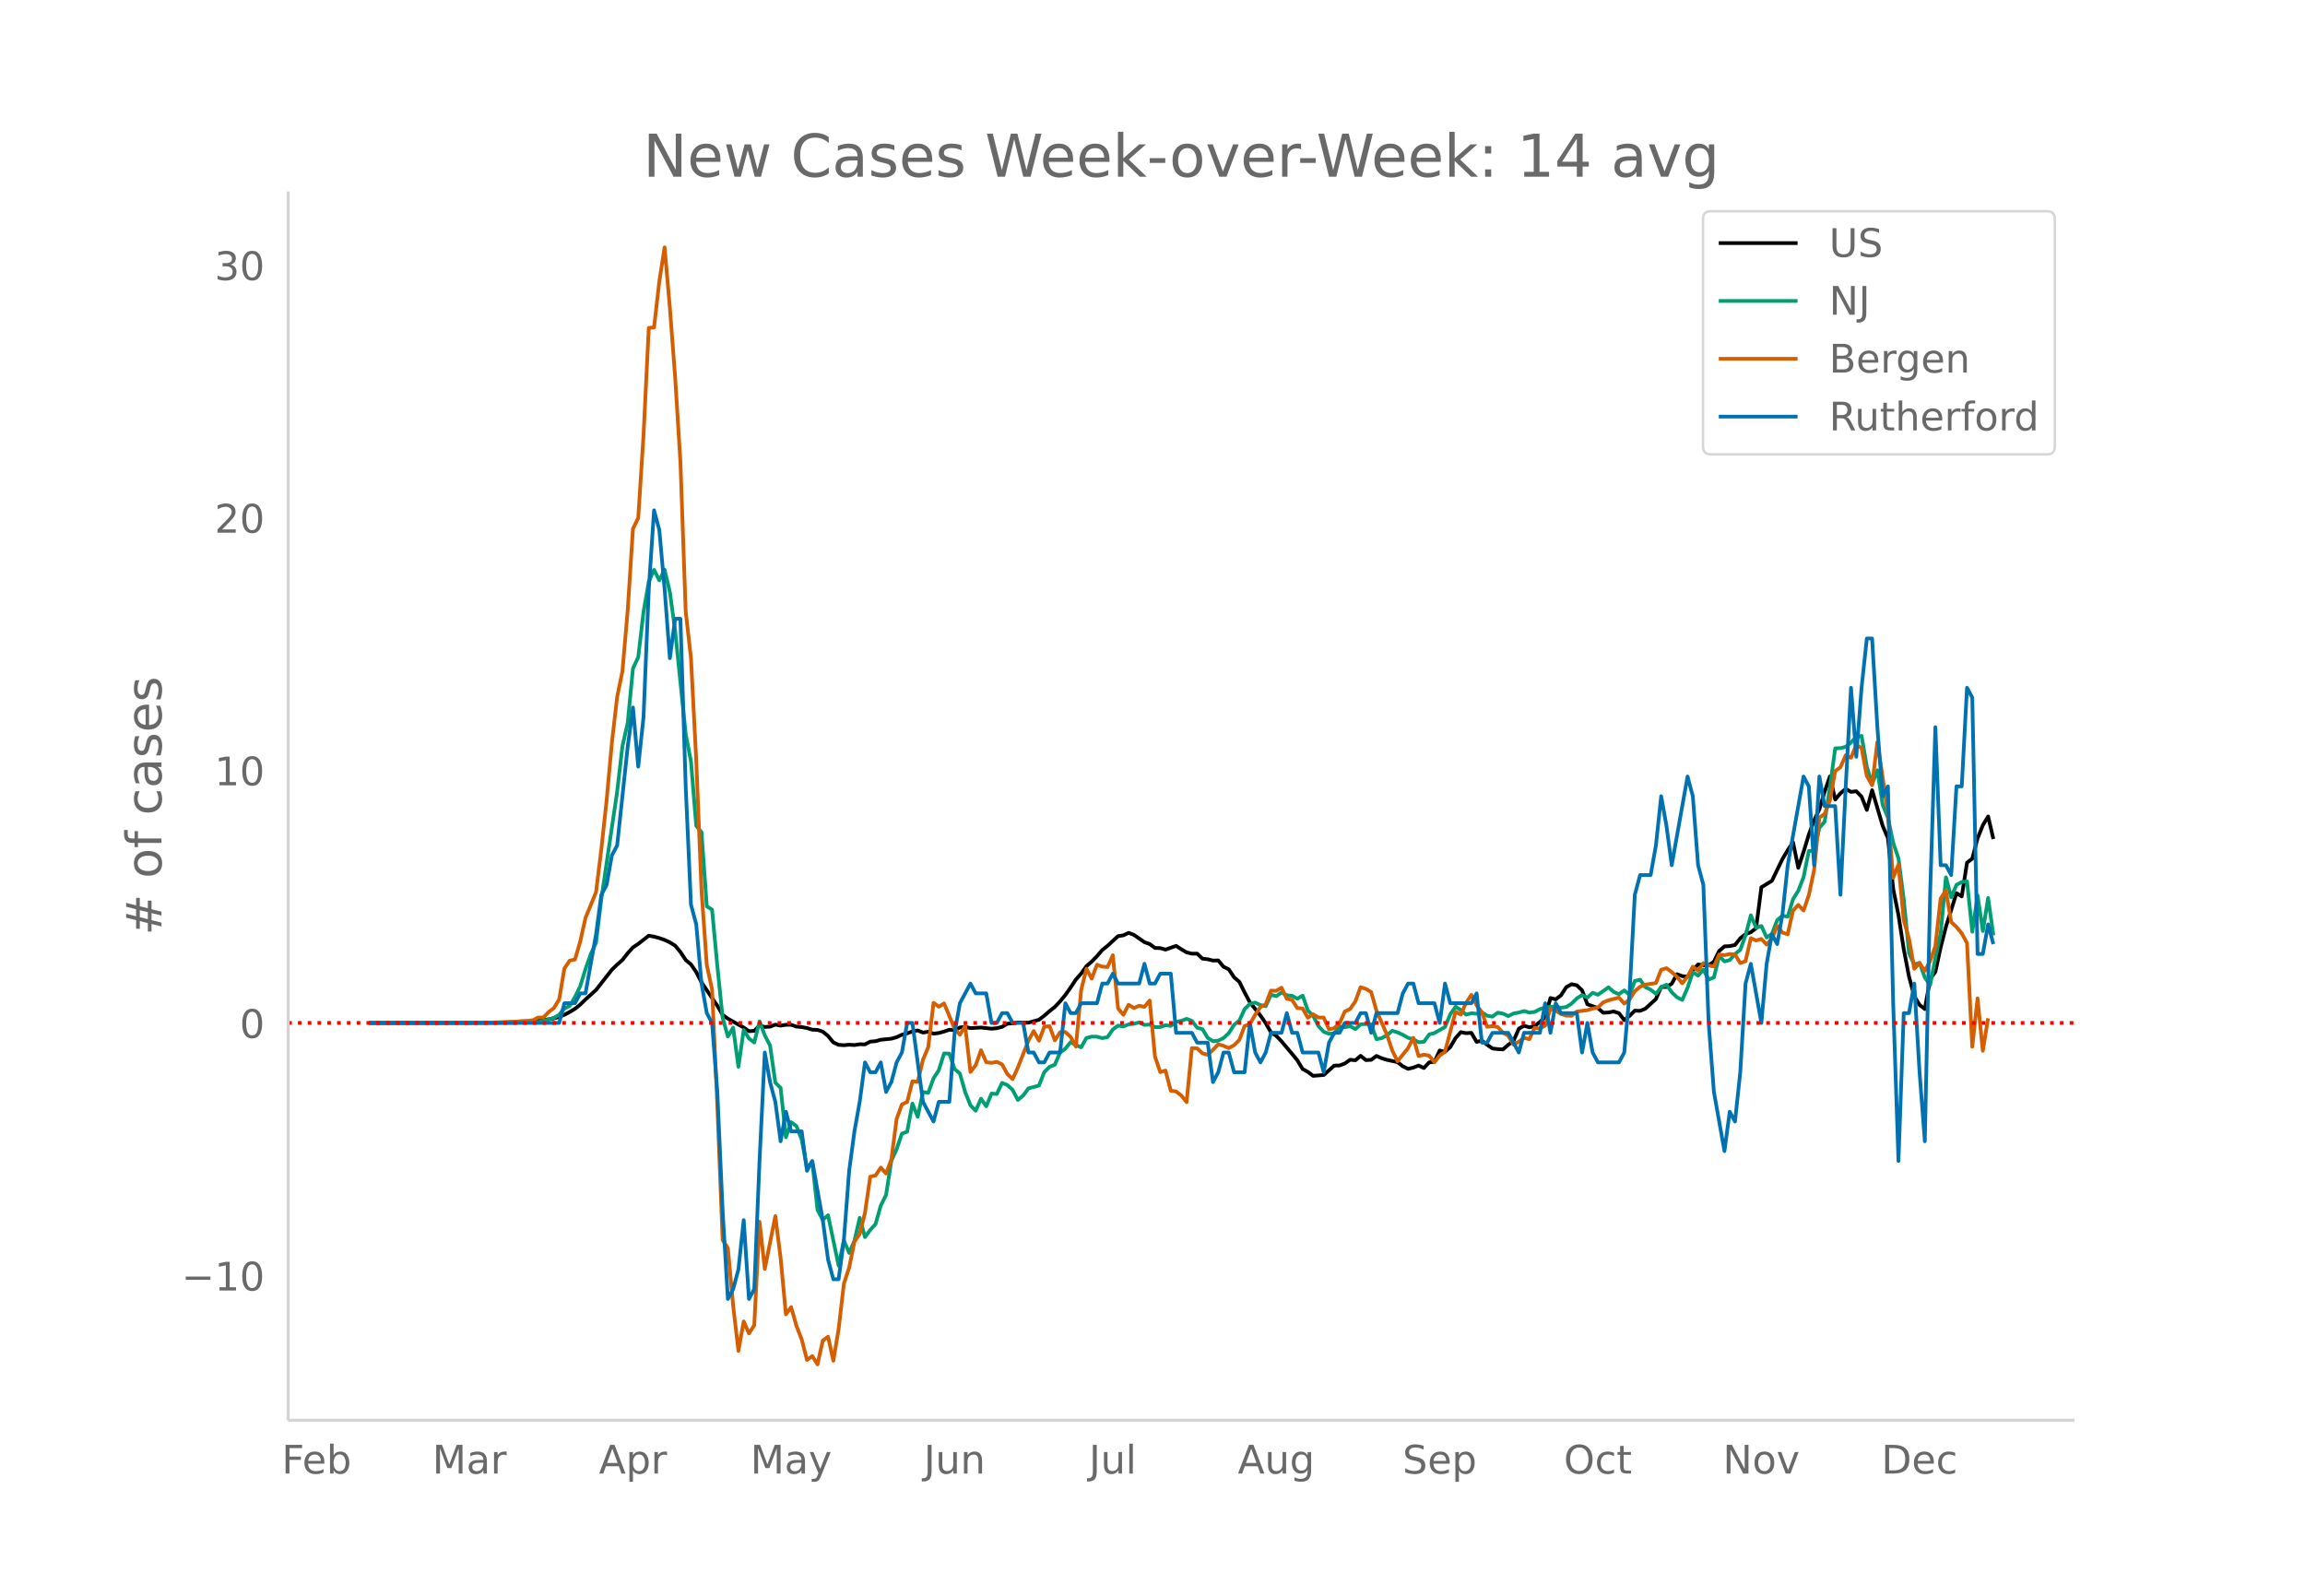 <svg height="864" viewBox="0 0 936 648" width="1248" xmlns="http://www.w3.org/2000/svg" xmlns:xlink="http://www.w3.org/1999/xlink"><defs><style>*{stroke-linecap:butt;stroke-linejoin:round}</style></defs><g id="figure_1"><path d="M0 648h936V0H0z" fill="#fff" id="patch_1"/><g id="axes_1"><path d="M117 576.72h725.4V77.76H117z" fill="none" id="patch_2"/><path clip-path="url(#p30c23e8f85)" d="M149.973 415.39l51.386-.111 8.564-.204 4.282-.227 6.424-.584 4.282-.732 2.14-.61 2.142-.856 2.141-1.13 2.141-1.27 2.141-1.734 2.141-2.086 4.282-3.87 6.424-8.199 2.14-2.07 2.142-1.889 2.141-2.737 2.141-2.38 2.141-1.426 4.282-3.325 2.141.39 2.141.587 2.142.749 2.14.987 2.142 1.343 2.14 2.56 2.142 3.265 2.141 1.77 2.141 3.137 2.141 4.174 4.282 6.342 2.141 3.147 2.142 3.7 2.14 1.542 6.424 3.607 2.14 1.486 2.142-.143 2.141-2.146 2.141.578 2.141-.116 2.141-.844 2.141.413 2.142-.338 2.14-.008 2.142.745 2.14.178 2.142.402 2.141.67 2.141.08 2.141.7 2.141 1.771 2.141 2.608 2.141.989 2.141.154 2.142-.198 2.14.135 2.142-.332 2.14.06 2.142-1.122 2.141-.174 2.141-.59 4.282-.424 2.141-.619 2.141-.98 2.142-.588 2.14-.75 2.142-.422 2.14.882 2.142-.372 2.14.797 2.142-.257 2.141-.596 2.141-.73 2.141.16 2.141-1.083 2.141-.249 2.142.515 4.282-.239 4.282.47 2.141-.202 2.141-.54 2.141-1.288 2.141-.138 2.141-.36 4.283.094 4.282-1.2 2.14-1.628 2.142-1.872 2.14-1.693 2.142-2.253 2.141-2.602 2.141-3.041 2.141-3.244 2.141-2.434 2.141-2.99 2.142-1.842 2.14-2.225 2.142-2.493 2.14-1.703 4.283-3.934 2.141-.323 2.141-1.016 2.141.822 4.282 2.97 2.141.752 2.142 1.594 2.14.064 2.142.615 4.282-1.527 2.141 1.393 2.141 1.256 2.141.522 2.141-.02 2.141 2.045 2.141.244 2.142.534 2.14-.059 2.142 2.566 2.14 1.043 2.142 3.237 2.14 1.837 2.142 4.33 2.141 4.026 4.282 5.34 2.141 3.105 2.141 3.732 2.142 1.391 2.14 2.261 4.283 5.083 2.14 2.617 2.142 3.523 2.141 1.19 2.141 1.588 4.282-.346 4.282-3.815 2.142-.053 2.14-.8 2.142-1.53 2.14.219 2.142-1.808 2.141 1.734 2.141-.104 2.141-1.586 2.141.939 2.141.653 4.283.937 2.14 1.678 2.142 1.046 2.14-.53 2.142-.819 2.141 1.002 2.141-2.307 2.141-.181 2.141-4.637 2.141.536 2.141-1.921 2.141-3.637 2.142-2.426 2.14.426 2.142-.129 2.14 3.657 2.142-.493 2.141 1.676 2.141 1.508 2.141.25 2.141.126 2.141-1.879 2.141-1.557 2.142-4.99 2.14-1.178 2.142.63 2.14-.504 2.142-1.687 2.14-1.94 2.142-7.772 2.141.546 2.141-1.646 2.141-3.295 2.141-1.201 2.141.427 2.142 2.056 2.14 5.654 4.283 1.549 2.14 1.897 2.142-.109 2.141-.404 2.141.707 2.141 2.808 2.141-1.726 2.141-2.133 2.141.09 2.142-.89 4.282-3.9 2.14-4.915 2.142.017 2.141-1.322 2.141-3.886 2.141.803 2.141.22 2.141-2.694 2.141-2.277 2.142.335 2.14-.003 2.142-1.46 2.14-4.349 2.142-1.86 2.141-.12 2.141-.452 2.141-2.716 2.141-1.685 2.141-.769 2.141-1.644 2.141-16.618 4.283-2.615 4.282-8.869 2.14-3.606 2.142-3.178 2.141 10.373 2.141-6.469 2.141-7.05 2.141-5.7 2.141-4.554 2.142-7.154 2.14-6.187 2.142 9.404 2.14-2.561 2.142-1.8 2.14 1.227 2.142-.261 2.141 2.205 2.141 5.395 2.141-8.018 4.282 14.44 2.142 5.04 2.14 20.618 2.142 10.612 2.14 13.83 2.142 11.193 2.141 7.914 2.141 3.543 2.141 1.684 2.141-12.151 2.141-2.987 2.141-9.921 2.141-8.364 4.283-13.66 2.14 1.336 2.142-13.703 2.14-1.653 2.142-8.203 2.141-5.345 2.141-3.568 2.141 9.166h0" fill="none" stroke="#000" stroke-linecap="round" stroke-width="1.5" id="line2d_1"/><path clip-path="url(#p30c23e8f85)" d="M149.973 415.39l57.81-.091 6.422-.148 2.141-.165 2.141.024 2.142-.38 4.282-1.32 2.14-1.245 2.142-2.54 2.141-1.056 2.141-3.58 2.141-4.43 2.141-6.971 2.141-6.088 2.141-4.604 2.142-17.769 6.423-43.515 2.14-18.52 2.142-9.437 2.141-22.117 2.141-4.554 2.141-18.38 2.141-12.315 2.141-4.785 2.141 4.248 2.142-4.322 2.14 9.115 2.142 15.707 4.282 41.85 2.141 11.194 2.141 26.158 2.141 2.599 2.141 30.085 2.141 1.353 2.141 22.826 2.142 20.954 2.14 7.73 2.142-3.597 2.14 15.88 2.142-14.932 2.14 3.449 2.142 1.641 2.141-8.58 2.141 5.643 2.141 4.158 2.141 15.072 2.141 2.103 2.142 20.071 2.14-6.121 2.142 1.567 2.14 5.527 2.142 11.517 2.141-2.599 2.141 19.658 2.141 3.96 2.141-1.848 4.282 20.492 2.141-10.254 2.142 5.056 2.14-4.867 2.142-9.363 2.14 7.829 2.142-2.912 2.141-2.36 2.141-7.564 2.141-4.29 2.141-13.859 2.141-4.718 2.141-6.311 2.142-.8 2.14-11.426 2.142 5.404 2.14-10.098 2.142.347 2.14-5.898 2.142-3.3 2.141-6.814 2.141.09 2.141 6.245 2.141 1.823 2.141 7.507 2.142 5.396 2.14 2.219 2.142-4.884 2.14 3.06 2.142-5.172 2.141.215 2.141-4.53 2.141.875 2.141 1.98 2.141 4.083 2.141-1.798 2.142-2.92 4.282-1.13 2.14-5.437 2.142-2.178 2.14-.857 2.142-4.934 2.141-1.575 2.141-2.673 2.141 1.204 2.141.891 2.141-3.77 2.142-.552 2.14.033 2.142.594 2.14-.43 2.142-3.101 2.141-1.568 2.141.355 2.141-.866 2.141-.231 2.141-.56 2.141 1.022 2.141-.157 2.142 1.048 2.14-.025 2.142-.734 2.14.256 2.142-1.634 2.141-.412 2.141-.817 2.141.842 2.141 2.771 2.141.578 2.141 3.547 2.142 1.345 2.14-.231 2.142-1.04 2.14-2.029 2.142-3.35 2.14-1.732 2.142-4.669 2.141-2.095 2.141-.528 2.141.99 2.141.495 2.141-4.702 2.142.627 2.14-1.535 2.142 1.163 2.14.223 2.142 1.155 2.141-1.246 2.141 6.088 2.141 2.071 2.141 4.232 2.141 2.269 2.141.841 2.141-.198 2.142-2.64 2.14.182 2.142-.446 2.14 1.213 2.142-1.972 2.141-.115 2.141.165 2.141 5.989 2.141-.413 2.141-1.171 2.141-1.831 2.142.668 2.14.965 2.142 1.237 2.14.619 2.142 1.171 2.141-.165 2.141-3.002 2.141-.578 4.282-2.433 2.141-5.173 2.141-3.06 2.142 1.36 2.14 1.857 2.142-.577 2.14.198 2.142-.512 2.141 1.328 2.141.355 2.141-1.6 2.141.387 2.141 1.007 2.141-1.08 2.142-.372 2.14-.61 2.142.643 2.14-.297 2.142-1.122 2.14-.619 2.142-.354 2.141-.017 2.141.42 2.141-.296 2.141-1.361 2.141-2.137 2.142-1.361 2.14 1.064 2.142-1.972 2.14.784 4.283-3.003 2.141 1.881 2.141.875 2.141-1.51 2.141 1.848 2.141-5.684 2.141-.528 2.142 3.069 2.14.99 2.142 1.724 2.14-2.714 2.142-1.04 2.141 3.11 2.141 2.038 2.141 1.048 2.141-4.917 2.141-6.36 2.141 1.427 2.142-2.442 2.14 4.067 2.142-.907 2.14-8.728 2.142 2.235 2.141-.544 2.141-2.475 2.141-1.7 2.141-5.898 2.141-8.133 2.141 5.081 2.141-.742 2.142 4.71 2.14-1.493 2.142-5.56 2.14-1.823 2.142.412 2.141-7.127 2.141-3.432 2.141-5.494 2.141-10.642 2.141.025 2.141-9.412 2.142-2.517 2.14-13.999 2.142-15.764 2.14-.075 2.142-.56 2.14-1.75 2.142-2.301 2.141-.363 2.141 12.564 2.141 6.93 2.141-5.544 2.141 14.024 2.142 5.23 2.14 10.213 2.142 6.327 2.14 16.647 2.142 21.894 2.141 4.554 2.141-.677 2.141 5.973 2.141 3.06 2.141-11.046 2.141-9.948 2.141-22.777 2.142 8.159 2.14-5.123 2.142-1.122 2.14-.297 2.142 20.475 2.141-14.709 2.141 14.412 2.141-13.414 2.141 15.187h0" fill="none" stroke="#009e73" stroke-linecap="round" stroke-width="1.5" id="line2d_2"/><path clip-path="url(#p30c23e8f85)" d="M149.973 415.39l47.104-.079 12.846-.471 2.141-.236 2.141-.079 2.141-.236 2.141-1.1h2.142l2.14-2.2 2.142-1.651 2.14-3.459 2.142-12.654 2.141-3.144 2.141-.472 2.141-7.31 2.141-9.589 4.282-10.454 2.142-17.449 2.14-19.728 2.142-23.502 2.14-18.55 2.142-10.453 2.141-24.68 2.141-33.17 2.141-4.401 2.141-33.563 2.141-43.622 2.141-.158 2.141-18.785 2.142-13.755 2.14 24.602 2.142 28.217 2.14 34.27 2.142 60.757 2.141 18.943 2.141 41.5 2.141 52.82 2.141 30.34 2.141 9.903 2.141 47.081 2.142 54.627 2.14 3.301 2.142 23.423 2.14 18.314 2.142-11.947 2.14 4.873 2.142-3.301 2.141-42.051 2.141 19.178 4.282-21.458 2.141 16.978 2.142 22.873 2.14-2.909 2.142 7.625 2.14 5.502 2.142 8.331 2.141-1.572 2.141 3.38 2.141-9.668 2.141-1.572 2.141 9.747 2.141-12.812 2.141-18.471 2.142-6.524 2.14-10.532 2.142-3.144 2.14-8.568 2.142-14.698 2.141-.471 2.141-3.223 2.141 2.437 2.141-5.66 2.141-16.506 2.141-5.895 2.142-1.021 2.14-8.41 2.142.235 2.14-8.96 2.142-5.11 2.14-17.999 2.142 1.572 2.141-1.336 4.282 10.297 2.141 2.436 2.141-3.615 2.142 18.707 2.14-2.751 2.142-6.053 2.14 4.874 2.142.235 2.141-.393 2.141 1.022 2.141 3.93 2.141 2.044 2.141-4.716 4.283-10.926 2.14-3.851 2.142 3.93 2.14-5.66 2.142-.314 2.14 5.817 2.142-3.301 2.141-.079 2.141 1.965 2.141 3.93 2.141-22.951 2.141-8.646 2.142 4.008 2.14-5.659 2.142.786 2.14.157 2.142-4.794 2.141 21.615 2.141 2.594L458.29 408l2.141 1.337 2.141-.944 2.141.472 2.141-2.594 2.142 22.716 2.14 6.366 2.142-.629 2.14 8.175 2.142.314 2.141 1.65 2.141 2.673 2.141-21.93 2.141.08 2.141 2.043 2.141.55 2.142-1.965 2.14-2.28 2.142.63 2.14.943 2.142-1.18 2.14-2.121 2.142-5.66 2.141-.786 2.141-3.772 2.141-3.144 2.141-1.1 2.141-5.581 2.142.078 2.14-1.257 2.142 4.48 2.14.471 2.142 3.302 2.141.157 2.141 3.773 2.141-1.415 2.141 1.336h2.141l2.141 4.795 2.141-.472 2.142-1.886 2.14-4.874 2.142-1.021 2.14-3.066 2.142-5.816 2.141.707 2.141 1.258 2.141 7.545 4.282 9.825 2.141 6.367 2.142 4.402 4.282-5.345 2.14-4.166 2.142 7.388 2.141-.55 2.141.393 2.141 2.673 2.141-2.751 2.141-1.494 4.282-16.27 2.142 1.179 2.14-4.795 2.142-3.222 2.14 4.244 2.142 2.83 2.141 5.895 2.141-.315 2.141.393 2.141 2.28 2.141 1.257 2.141 3.616 2.142-1.179 2.14-1.572 2.142.55 2.14-4.637 2.142.314 2.14-1.179 2.142-6.838 2.141.707 2.141 1.415 2.141.629 2.141.079 2.141-1.73 4.283-.55 2.14-.629 2.142-.471 2.14-2.044 2.142-.864 4.282-1.1 2.141 2.436 2.141-1.65 2.141-3.38 2.141-1.808 2.142-.865 4.282-.629 2.14-5.423 2.142-.629 2.141 1.572 2.141 1.965 2.141 2.594 2.141-2.673 2.141-4.087 2.141 1.65 2.142-3.065 2.14.944 2.142.393 2.14-4.874 2.142.315 2.141-.472 2.141.157 2.141 3.537 2.141-.786 2.141-9.353 2.141.943 2.141-.629 2.142 2.28 2.14-2.358 2.142-5.188 2.14 2.673 2.142.707 2.141-9.59 2.141-2.357 2.141 2.28 2.141-6.21 2.141-10.14 2.141-21.379 2.142-1.415 2.14-5.58 2.142-11.869 2.14-1.572 2.142-4.873 2.14 1.022 2.142-5.188 2.141 1.18 2.141 11.396 2.141 3.773 2.141-17.528 2.141 14.227 2.142 15.012 2.14 25.86 2.142-5.345 2.14 22.48 2.142 7.545 2.141 12.262 2.141-2.358 2.141 3.222 2.141-3.93 2.141-6.13 2.141-19.336 2.141-3.223 2.142 12.734 2.14 2.043 2.142 2.594 2.14 3.93 2.142 42.13 2.141-19.65 2.141 21.3 2.141-13.205h0" fill="none" stroke="#d55e00" stroke-linecap="round" stroke-width="1.5" id="line2d_3"/><path clip-path="url(#p30c23e8f85)" d="M149.973 415.39h77.079l2.14-8.007h4.283l2.141-4.003h2.141l4.282-24.02 2.142-16.012 2.14-4.003 2.142-12.01 2.14-4.003 4.283-40.032 2.141-16.013 2.141 24.019 2.141-20.016 2.141-52.042 2.141-32.026 2.141 8.007 2.142 24.019 2.14 28.023 2.142-16.013h2.14l2.142 68.054 2.141 48.04 2.141 8.006 2.141 24.019 2.141 12.01 2.141 4.003 2.141 28.022 2.142 48.039 2.14 36.029 2.142-4.003 2.14-8.007 2.142-20.016 2.14 32.026 2.142-4.003 2.141-52.042 2.141-44.036 2.141 12.01 2.141 8.007 2.141 16.012 2.142-12.01 2.14 8.007h4.283l2.14 16.013 2.142-4.003 4.282 24.02 2.141 16.012 2.141 8.007h2.141l2.141-16.013 2.142-28.023 2.14-16.013 2.142-12.01 2.14-16.012 2.142 4.003h2.141l2.141-4.003 2.141 12.01 2.141-4.004 2.141-8.006 2.141-4.004 2.142-12.01h2.14l4.283 32.027 4.282 8.006 2.141-8.006h4.282l2.141-28.023 2.141-12.01 4.283-8.006 2.14 4.003h4.283l2.14 12.01h2.142l2.141-4.003h2.141l2.141 4.003h4.282l2.142 12.01h2.14l2.142 4.003h2.14l2.142-4.004h4.282l2.141-20.016 2.141 4.004h2.141l2.141-4.004h6.424l2.14-8.006h2.142l2.14-4.003 2.142 4.003h8.564l2.141-8.007 2.141 8.007h2.142l2.14-4.003h4.283l2.14 24.019h6.424l2.141 4.003h4.282l2.142 16.013 2.14-4.003 2.142-8.007h2.14l2.142 8.007h4.282l2.141-20.016 2.141 12.01 2.141 4.003 2.141-4.004 2.141-8.006h4.283l2.14-8.006 2.142 8.006h2.14l2.142 8.006h6.423l2.141 8.007 2.141-12.01 2.141-4.003h2.142l2.14-4.003h4.283l2.14-4.003h2.142l2.141 8.006 2.141-8.006h8.565l2.14-8.007 2.142-4.003h2.14l2.142 8.006h6.423l2.141 8.007 2.141-16.013 2.141 8.006h8.565l2.14-4.003 2.142 20.016h2.141l2.141-4.003h6.423l4.283 8.006 2.14-8.006h6.424l2.14-12.01 2.142 12.01 2.141-12.01 2.141 4.004h6.423l2.142 16.012 2.14-12.01 2.142 12.01 2.14 4.004h8.565l2.141-4.004 2.141-24.019 2.141-40.032 2.141-8.007h4.283l2.14-12.01 2.142-20.015 2.14 12.01 2.142 16.012 6.423-36.029 2.141 8.007 2.141 28.022 2.142 8.007 2.14 56.045 2.142 28.022 4.282 24.02 2.141-16.013 2.141 4.003 2.141-20.016 2.141-36.03 2.141-8.006 4.282 24.02 2.142-24.02 2.14-12.01 2.142 4.004 2.14-12.01 2.142-20.016 6.423-36.029 2.141 4.003 2.141 32.026 2.141-36.029 2.142 12.01h4.282l2.14 36.029 2.142-44.036 2.14-40.032 2.142 28.023 2.141-28.023 2.141-20.016h2.141l2.141 36.03 2.141 28.022 2.142-4.004 2.14 88.071 2.142 64.052 2.14-60.048h2.142l2.141-12.01 2.141 36.029 2.141 28.022 2.141-100.08 2.141-68.055 2.141 56.045h2.141l2.142 4.003 2.14-36.029h2.142l2.14-40.032 2.142 4.003 2.141 104.084h2.141l2.141-12.01 2.141 8.007h0" fill="none" stroke="#0072b2" stroke-linecap="round" stroke-width="1.5" id="line2d_4"/><path clip-path="url(#p30c23e8f85)" d="M117 415.39h725.4" fill="none" stroke="red" stroke-dasharray="1.5,2.475" stroke-width="1.5" id="line2d_5"/><path d="M117 576.72V77.76" fill="none" stroke="#d3d3d3" stroke-linecap="square" stroke-width="1.25" id="patch_3"/><path d="M117 576.72h725.4" fill="none" stroke="#d3d3d3" stroke-linecap="square" stroke-width="1.25" id="patch_4"/><g id="matplotlib.axis_1"><g id="xtick_1"><g transform="matrix(.16 0 0 -.16 114.4 598.378)" fill="#696969" id="text_1"><defs><path d="M9.813 72.906h41.89v-8.312H19.672V43.109h28.906v-8.297H19.672V0h-9.86z" id="DejaVuSans-70"/><path d="M56.203 29.594v-4.39H14.891q.593-9.282 5.593-14.142 5-4.859 13.938-4.859 5.172 0 10.031 1.266 4.86 1.265 9.656 3.812v-8.5Q49.266.734 44.187-.344 39.11-1.422 33.892-1.422q-13.094 0-20.735 7.61-7.64 7.625-7.64 20.625 0 13.421 7.25 21.296Q20.016 56 32.328 56q11.031 0 17.453-7.11 6.422-7.093 6.422-19.296zm-8.984 2.64q-.094 7.36-4.125 11.75-4.032 4.407-10.672 4.407-7.516 0-12.031-4.25-4.516-4.25-5.203-11.97z" id="DejaVuSans-101"/><path d="M48.688 27.297q0 9.906-4.079 15.547-4.078 5.64-11.203 5.64-7.14 0-11.218-5.64-4.079-5.64-4.079-15.547 0-9.906 4.078-15.547 4.079-5.64 11.22-5.64 7.124 0 11.202 5.64t4.078 15.547zM18.108 46.39q2.844 4.875 7.157 7.234Q29.594 56 35.594 56q9.968 0 16.187-7.906 6.235-7.907 6.235-20.797T51.78 6.484q-6.218-7.906-16.187-7.906-6 0-10.328 2.375-4.313 2.375-7.157 7.25V0H9.08v75.984h9.03z" id="DejaVuSans-98"/></defs><use xlink:href="#DejaVuSans-70"/><use x="52.02" xlink:href="#DejaVuSans-101"/><use x="113.543" xlink:href="#DejaVuSans-98"/></g></g><g id="xtick_2"><g transform="matrix(.16 0 0 -.16 175.56 598.378)" fill="#696969" id="text_2"><defs><path d="M9.813 72.906h14.703l18.593-49.61 18.703 49.61h14.704V0H66.89v64.016l-18.797-50h-9.907l-18.796 50V0H9.813z" id="DejaVuSans-77"/><path d="M34.281 27.484q-10.89 0-15.093-2.484-4.204-2.484-4.204-8.5 0-4.781 3.157-7.594 3.156-2.797 8.562-2.797 7.485 0 12 5.297 4.516 5.297 4.516 14.078v2zm17.922 3.72V0H43.22v8.297Q40.14 3.328 35.547.953q-4.594-2.375-11.234-2.375-8.391 0-13.36 4.719Q6 8.016 6 15.922q0 9.219 6.172 13.906 6.187 4.688 18.437 4.688h12.61v.89q0 6.203-4.078 9.594-4.078 3.39-11.453 3.39-4.688 0-9.141-1.124-4.438-1.125-8.531-3.375v8.312q4.921 1.906 9.562 2.844 4.64.953 9.031.953 11.875 0 17.735-6.156 5.86-6.14 5.86-18.64z" id="DejaVuSans-97"/><path d="M41.11 46.297q-1.516.875-3.297 1.281Q36.03 48 33.89 48q-7.625 0-11.703-4.953-4.079-4.953-4.079-14.234V0H9.08v54.688h9.03v-8.5q2.844 4.984 7.375 7.39Q30.031 56 36.531 56q.922 0 2.047-.125 1.125-.11 2.484-.36z" id="DejaVuSans-114"/></defs><use xlink:href="#DejaVuSans-77"/><use x="86.279" xlink:href="#DejaVuSans-97"/><use x="147.559" xlink:href="#DejaVuSans-114"/></g></g><g id="xtick_3"><g transform="matrix(.16 0 0 -.16 243.187 598.378)" fill="#696969" id="text_3"><defs><path d="M34.188 63.188L20.797 26.906h26.812zm-5.579 9.718h11.188L67.578 0h-10.25l-6.64 18.703h-32.86L11.188 0H.78z" id="DejaVuSans-65"/><path d="M18.11 8.203v-29H9.077v75.484h9.031v-8.296q2.844 4.875 7.157 7.234Q29.594 56 35.594 56q9.968 0 16.187-7.906 6.235-7.907 6.235-20.797T51.78 6.484q-6.218-7.906-16.187-7.906-6 0-10.328 2.375-4.313 2.375-7.157 7.25zm30.578 19.094q0 9.906-4.079 15.547-4.078 5.64-11.203 5.64-7.14 0-11.218-5.64-4.079-5.64-4.079-15.547 0-9.906 4.078-15.547 4.079-5.64 11.22-5.64 7.124 0 11.202 5.64t4.078 15.547z" id="DejaVuSans-112"/></defs><use xlink:href="#DejaVuSans-65"/><use x="68.408" xlink:href="#DejaVuSans-112"/><use x="131.885" xlink:href="#DejaVuSans-114"/></g></g><g id="xtick_4"><g transform="matrix(.16 0 0 -.16 304.72 598.378)" fill="#696969" id="text_4"><defs><path d="M32.172-5.078q-3.797-9.766-7.422-12.735-3.61-2.984-9.656-2.984H7.906v7.516h5.282q3.703 0 5.75 1.765Q21-9.766 23.483-3.219l1.61 4.094-22.11 53.813H12.5l17.094-42.766 17.093 42.766h9.516z" id="DejaVuSans-121"/></defs><use xlink:href="#DejaVuSans-77"/><use x="86.279" xlink:href="#DejaVuSans-97"/><use x="147.559" xlink:href="#DejaVuSans-121"/></g></g><g id="xtick_5"><g transform="matrix(.16 0 0 -.16 375.133 598.378)" fill="#696969" id="text_5"><defs><path d="M9.813 72.906h9.859V5.078q0-13.187-5-19.14-5-5.954-16.094-5.954h-3.75v8.297h3.078q6.531 0 9.219 3.672Q9.813-4.39 9.813 5.078z" id="DejaVuSans-74"/><path d="M8.5 21.578v33.11h8.984V21.922q0-7.766 3.016-11.656 3.031-3.875 9.094-3.875 7.265 0 11.484 4.64 4.234 4.64 4.234 12.656v31h8.985V0h-8.984v8.406Q42.047 3.422 37.718 1q-4.313-2.422-10.032-2.422-9.421 0-14.312 5.86Q8.5 10.296 8.5 21.578zM31.11 56z" id="DejaVuSans-117"/><path d="M54.89 33.016V0h-8.984v32.719q0 7.765-3.031 11.61-3.031 3.858-9.078 3.858-7.281 0-11.484-4.64-4.204-4.625-4.204-12.64V0H9.08v54.688h9.03v-8.5q3.235 4.937 7.594 7.374Q30.078 56 35.797 56q9.422 0 14.25-5.828 4.844-5.828 4.844-17.156z" id="DejaVuSans-110"/></defs><use xlink:href="#DejaVuSans-74"/><use x="29.492" xlink:href="#DejaVuSans-117"/><use x="92.871" xlink:href="#DejaVuSans-110"/></g></g><g id="xtick_6"><g transform="matrix(.16 0 0 -.16 442.213 598.378)" fill="#696969" id="text_6"><defs><path d="M9.422 75.984h8.984V0H9.422z" id="DejaVuSans-108"/></defs><use xlink:href="#DejaVuSans-74"/><use x="29.492" xlink:href="#DejaVuSans-117"/><use x="92.871" xlink:href="#DejaVuSans-108"/></g></g><g id="xtick_7"><g transform="matrix(.16 0 0 -.16 502.618 598.378)" fill="#696969" id="text_7"><defs><path d="M45.406 27.984q0 9.766-4.031 15.125-4.016 5.375-11.297 5.375-7.219 0-11.25-5.375-4.031-5.359-4.031-15.125 0-9.718 4.031-15.093t11.25-5.375q7.281 0 11.297 5.375 4.031 5.375 4.031 15.093zm8.985-21.203q0-13.953-6.203-20.765Q42-20.797 29.203-20.797q-4.734 0-8.937.703-4.203.703-8.157 2.172v8.735q3.954-2.141 7.813-3.157 3.86-1.031 7.86-1.031 8.843 0 13.234 4.61 4.39 4.609 4.39 13.937v4.453q-2.781-4.844-7.125-7.234Q33.938 0 27.875 0 17.828 0 11.672 7.656q-6.156 7.672-6.156 20.328 0 12.688 6.156 20.344Q17.828 56 27.875 56q6.063 0 10.406-2.39 4.344-2.391 7.125-7.22v8.297h8.985z" id="DejaVuSans-103"/></defs><use xlink:href="#DejaVuSans-65"/><use x="68.408" xlink:href="#DejaVuSans-117"/><use x="131.787" xlink:href="#DejaVuSans-103"/></g></g><g id="xtick_8"><g transform="matrix(.16 0 0 -.16 569.533 598.378)" fill="#696969" id="text_8"><defs><path d="M53.516 70.516V60.89q-5.61 2.687-10.594 4-4.984 1.328-9.625 1.328-8.047 0-12.422-3.125t-4.375-8.89q0-4.845 2.906-7.313 2.907-2.453 11.016-3.97l5.953-1.218q11.031-2.11 16.281-7.406 5.25-5.297 5.25-14.172 0-10.61-7.11-16.078-7.093-5.469-20.812-5.469-5.172 0-11.015 1.172Q13.14.922 6.89 3.219v10.156q6-3.36 11.765-5.078 5.766-1.703 11.328-1.703 8.438 0 13.032 3.312 4.593 3.328 4.593 9.485 0 5.359-3.297 8.39-3.296 3.032-10.812 4.547L27.484 33.5q-11.03 2.188-15.968 6.875-4.922 4.688-4.922 13.047 0 9.672 6.812 15.234 6.813 5.563 18.766 5.563 5.14 0 10.453-.938 5.328-.922 10.89-2.765z" id="DejaVuSans-83"/></defs><use xlink:href="#DejaVuSans-83"/><use x="63.477" xlink:href="#DejaVuSans-101"/><use x="125" xlink:href="#DejaVuSans-112"/></g></g><g id="xtick_9"><g transform="matrix(.16 0 0 -.16 635.013 598.378)" fill="#696969" id="text_9"><defs><path d="M39.406 66.219q-10.75 0-17.078-8.016-6.312-8-6.312-21.828 0-13.766 6.312-21.781 6.328-8 17.078-8 10.735 0 17.016 8 6.281 8.015 6.281 21.781 0 13.828-6.281 21.828-6.281 8.016-17.016 8.016zm0 8q15.328 0 24.5-10.281 9.188-10.282 9.188-27.563 0-17.234-9.188-27.516-9.172-10.28-24.5-10.28-15.375 0-24.593 10.25-9.204 10.265-9.204 27.546t9.204 27.563q9.218 10.28 24.593 10.28z" id="DejaVuSans-79"/><path d="M48.781 52.594v-8.407q-3.812 2.11-7.64 3.157-3.828 1.047-7.735 1.047-8.75 0-13.593-5.547-4.829-5.532-4.829-15.547 0-10.016 4.829-15.563 4.843-5.53 13.593-5.53 3.907 0 7.735 1.046 3.828 1.047 7.64 3.156V2.094Q45.016.344 40.984-.531q-4.015-.89-8.562-.89-12.36 0-19.64 7.765-7.266 7.765-7.266 20.953 0 13.375 7.343 21.031Q20.22 56 33.016 56q4.14 0 8.093-.86 3.953-.843 7.672-2.546z" id="DejaVuSans-99"/><path d="M18.313 70.219V54.688h18.5v-6.985h-18.5V18.016q0-6.688 1.828-8.594 1.828-1.906 7.453-1.906h9.218V0h-9.218q-10.407 0-14.36 3.875-3.953 3.89-3.953 14.14v29.688H2.687v6.984h6.594V70.22z" id="DejaVuSans-116"/></defs><use xlink:href="#DejaVuSans-79"/><use x="78.711" xlink:href="#DejaVuSans-99"/><use x="133.691" xlink:href="#DejaVuSans-116"/></g></g><g id="xtick_10"><g transform="matrix(.16 0 0 -.16 699.604 598.378)" fill="#696969" id="text_10"><defs><path d="M9.813 72.906h13.28l32.329-60.984v60.984h9.562V0h-13.28L19.39 60.984V0H9.813z" id="DejaVuSans-78"/><path d="M30.61 48.39q-7.22 0-11.422-5.64-4.204-5.64-4.204-15.453 0-9.813 4.172-15.453 4.188-5.64 11.453-5.64 7.188 0 11.375 5.655 4.203 5.672 4.203 15.438 0 9.719-4.203 15.406-4.187 5.688-11.375 5.688zm0 7.61q11.718 0 18.406-7.625 6.703-7.61 6.703-21.078 0-13.422-6.703-21.078-6.688-7.64-18.407-7.64-11.765 0-18.437 7.64-6.656 7.656-6.656 21.078 0 13.469 6.656 21.078Q18.844 56 30.609 56z" id="DejaVuSans-111"/><path d="M2.984 54.688H12.5L29.594 8.797l17.093 45.89h9.516L35.687 0H23.485z" id="DejaVuSans-118"/></defs><use xlink:href="#DejaVuSans-78"/><use x="74.805" xlink:href="#DejaVuSans-111"/><use x="135.986" xlink:href="#DejaVuSans-118"/></g></g><g id="xtick_11"><g transform="matrix(.16 0 0 -.16 763.97 598.378)" fill="#696969" id="text_11"><defs><path d="M19.672 64.797V8.109h11.922q15.093 0 22.093 6.829 7 6.843 7 21.593 0 14.64-7 21.453-7 6.813-22.093 6.813zm-9.86 8.11h20.266q21.188 0 31.094-8.813 9.922-8.813 9.922-27.563 0-18.86-9.969-27.703Q51.172 0 30.078 0H9.813z" id="DejaVuSans-68"/></defs><use xlink:href="#DejaVuSans-68"/><use x="77.002" xlink:href="#DejaVuSans-101"/><use x="138.525" xlink:href="#DejaVuSans-99"/></g></g></g><g id="matplotlib.axis_2"><g id="ytick_1"><g transform="matrix(.16 0 0 -.16 73.733 524.048)" fill="#696969" id="text_12"><defs><path d="M10.594 35.5h62.593v-8.297H10.594z" id="DejaVuSans-8722"/><path d="M12.406 8.297h16.11v55.625l-17.532-3.516v8.985l17.438 3.515h9.86V8.296H54.39V0H12.406z" id="DejaVuSans-49"/><path d="M31.781 66.406q-7.61 0-11.453-7.5Q16.5 51.422 16.5 36.375q0-14.984 3.828-22.484 3.844-7.5 11.453-7.5 7.672 0 11.5 7.5 3.844 7.5 3.844 22.484 0 15.047-3.844 22.531-3.828 7.5-11.5 7.5zm0 7.813q12.266 0 18.735-9.703 6.468-9.688 6.468-28.141 0-18.406-6.468-28.11-6.47-9.687-18.735-9.687-12.25 0-18.718 9.688-6.47 9.703-6.47 28.109 0 18.453 6.47 28.14Q19.53 74.22 31.78 74.22z" id="DejaVuSans-48"/></defs><use xlink:href="#DejaVuSans-8722"/><use x="83.789" xlink:href="#DejaVuSans-49"/><use x="147.412" xlink:href="#DejaVuSans-48"/></g></g><g id="ytick_2"><use xlink:href="#DejaVuSans-48" transform="matrix(.16 0 0 -.16 97.32 421.469)" fill="#696969" id="text_13"/></g><g id="ytick_3"><g transform="matrix(.16 0 0 -.16 87.14 318.89)" fill="#696969" id="text_14"><use xlink:href="#DejaVuSans-49"/><use x="63.623" xlink:href="#DejaVuSans-48"/></g></g><g id="ytick_4"><g transform="matrix(.16 0 0 -.16 87.14 216.31)" fill="#696969" id="text_15"><defs><path d="M19.188 8.297h34.421V0H7.33v8.297q5.609 5.812 15.296 15.594 9.703 9.797 12.188 12.64 4.734 5.313 6.609 9 1.89 3.688 1.89 7.25 0 5.813-4.078 9.469-4.078 3.672-10.625 3.672-4.64 0-9.797-1.61-5.14-1.609-11-4.89v9.969Q13.767 71.78 18.938 73q5.188 1.219 9.485 1.219 11.328 0 18.062-5.672 6.735-5.656 6.735-15.125 0-4.5-1.688-8.531-1.672-4.016-6.125-9.485-1.218-1.422-7.765-8.187-6.532-6.766-18.453-18.922z" id="DejaVuSans-50"/></defs><use xlink:href="#DejaVuSans-50"/><use x="63.623" xlink:href="#DejaVuSans-48"/></g></g><g id="ytick_5"><g transform="matrix(.16 0 0 -.16 87.14 113.73)" fill="#696969" id="text_16"><defs><path d="M40.578 39.313Q47.656 37.797 51.625 33q3.984-4.781 3.984-11.813 0-10.78-7.422-16.703-7.421-5.906-21.093-5.906-4.578 0-9.438.906-4.86.907-10.031 2.72v9.515q4.094-2.39 8.969-3.61 4.89-1.218 10.218-1.218 9.266 0 14.125 3.656 4.86 3.656 4.86 10.64 0 6.454-4.516 10.079-4.515 3.64-12.562 3.64h-8.5v8.11h8.89q7.266 0 11.125 2.906 3.86 2.906 3.86 8.375 0 5.61-3.985 8.61-3.968 3.015-11.39 3.015-4.063 0-8.703-.89-4.641-.876-10.203-2.72v8.782q5.624 1.562 10.53 2.344 4.907.78 9.25.78 11.235 0 17.766-5.109 6.547-5.093 6.547-13.78 0-6.063-3.468-10.235-3.47-4.172-9.86-5.782z" id="DejaVuSans-51"/></defs><use xlink:href="#DejaVuSans-51"/><use x="63.623" xlink:href="#DejaVuSans-48"/></g></g><g transform="matrix(0 -.2 -.2 0 65.573 379.813)" fill="#696969" id="text_17"><defs><path d="M51.125 44H36.922l-4.11-16.313h14.313zm-7.328 27.781l-5.078-20.265h14.265L58.11 71.78h7.813L60.89 51.516h15.234V44h-17.14l-4-16.313h15.53V20.22H53.079L48 0h-7.813l5.032 20.219H30.906L25.875 0h-7.86l5.079 20.219H7.719v7.468h17.187L29 44H13.281v7.516h17.625l4.985 20.265z" id="DejaVuSans-35"/><path d="M37.11 75.984V68.5h-8.594q-4.828 0-6.72-1.953-1.874-1.953-1.874-7.031v-4.828h14.797v-6.985H19.922V0H10.89v47.703H2.297v6.984h8.594V58.5q0 9.125 4.25 13.297 4.25 4.187 13.468 4.187z" id="DejaVuSans-102"/><path d="M44.281 53.078v-8.5q-3.797 1.953-7.906 2.922-4.094.984-8.5.984-6.688 0-10.031-2.047-3.344-2.046-3.344-6.156 0-3.125 2.39-4.906 2.391-1.781 9.626-3.39l3.078-.688q9.562-2.047 13.593-5.781 4.032-3.735 4.032-10.422 0-7.625-6.032-12.078-6.03-4.438-16.578-4.438-4.39 0-9.156.86Q10.688.296 5.422 2v9.281q4.984-2.594 9.812-3.89 4.829-1.282 9.579-1.282 6.343 0 9.75 2.172 3.421 2.172 3.421 6.125 0 3.656-2.468 5.61-2.453 1.953-10.813 3.765l-3.125.735q-8.344 1.75-12.062 5.39-3.704 3.64-3.704 9.985 0 7.718 5.47 11.906Q16.75 56 26.811 56q4.97 0 9.36-.734 4.406-.72 8.11-2.188z" id="DejaVuSans-115"/></defs><use xlink:href="#DejaVuSans-35"/><use x="83.789" xlink:href="#DejaVuSans-32"/><use x="115.576" xlink:href="#DejaVuSans-111"/><use x="176.758" xlink:href="#DejaVuSans-102"/><use x="211.963" xlink:href="#DejaVuSans-32"/><use x="243.75" xlink:href="#DejaVuSans-99"/><use x="298.73" xlink:href="#DejaVuSans-97"/><use x="360.01" xlink:href="#DejaVuSans-115"/><use x="412.109" xlink:href="#DejaVuSans-101"/><use x="473.633" xlink:href="#DejaVuSans-115"/></g></g><g transform="matrix(.24 0 0 -.24 261.11 71.76)" fill="#696969" id="text_18"><defs><path d="M4.203 54.688h8.985l11.234-42.672 11.172 42.672h10.593l11.235-42.672 11.187 42.672h8.985L63.28 0H52.688L40.922 44.828 29.109 0H18.5z" id="DejaVuSans-119"/><path d="M64.406 67.281v-10.39q-4.984 4.64-10.625 6.922-5.64 2.296-11.984 2.296-12.5 0-19.14-7.64-6.641-7.64-6.641-22.094 0-14.406 6.64-22.047 6.64-7.64 19.14-7.64 6.345 0 11.985 2.296 5.64 2.297 10.625 6.938V5.609Q59.234 2.094 53.437.33q-5.78-1.75-12.218-1.75-16.563 0-26.094 10.124-9.516 10.14-9.516 27.672 0 17.578 9.516 27.703 9.531 10.14 26.094 10.14 6.531 0 12.312-1.734 5.797-1.734 10.875-5.203z" id="DejaVuSans-67"/><path d="M3.328 72.906h9.953L28.61 11.281l15.282 61.625h11.093l15.328-61.625 15.282 61.625h10.015L77.297 0H64.89L49.516 63.281 33.984 0H21.578z" id="DejaVuSans-87"/><path d="M9.078 75.984h9.031V31.11l26.813 23.578H56.39l-29-25.578L57.625 0H45.906L18.11 26.703V0H9.08z" id="DejaVuSans-107"/><path d="M4.89 31.39h26.313v-8H4.891z" id="DejaVuSans-45"/><path d="M11.719 12.406h10.297V0H11.719zm0 39.297h10.297v-12.39H11.719z" id="DejaVuSans-58"/><path d="M37.797 64.313L12.89 25.39h24.906zm-2.594 8.593H47.61V25.391h10.407v-8.203H47.609V0h-9.812v17.188H4.89v9.515z" id="DejaVuSans-52"/></defs><use xlink:href="#DejaVuSans-78"/><use x="74.805" xlink:href="#DejaVuSans-101"/><use x="136.328" xlink:href="#DejaVuSans-119"/><use x="218.115" xlink:href="#DejaVuSans-32"/><use x="249.902" xlink:href="#DejaVuSans-67"/><use x="319.727" xlink:href="#DejaVuSans-97"/><use x="381.006" xlink:href="#DejaVuSans-115"/><use x="433.105" xlink:href="#DejaVuSans-101"/><use x="494.629" xlink:href="#DejaVuSans-115"/><use x="546.729" xlink:href="#DejaVuSans-32"/><use x="578.516" xlink:href="#DejaVuSans-87"/><use x="671.518" xlink:href="#DejaVuSans-101"/><use x="733.041" xlink:href="#DejaVuSans-101"/><use x="794.564" xlink:href="#DejaVuSans-107"/><use x="852.475" xlink:href="#DejaVuSans-45"/><use x="890.434" xlink:href="#DejaVuSans-111"/><use x="951.615" xlink:href="#DejaVuSans-118"/><use x="1010.795" xlink:href="#DejaVuSans-101"/><use x="1072.318" xlink:href="#DejaVuSans-114"/><use x="1107.057" xlink:href="#DejaVuSans-45"/><use x="1139.141" xlink:href="#DejaVuSans-87"/><use x="1232.143" xlink:href="#DejaVuSans-101"/><use x="1293.666" xlink:href="#DejaVuSans-101"/><use x="1355.189" xlink:href="#DejaVuSans-107"/><use x="1413.1" xlink:href="#DejaVuSans-58"/><use x="1446.791" xlink:href="#DejaVuSans-32"/><use x="1478.578" xlink:href="#DejaVuSans-49"/><use x="1542.201" xlink:href="#DejaVuSans-52"/><use x="1605.824" xlink:href="#DejaVuSans-32"/><use x="1637.611" xlink:href="#DejaVuSans-97"/><use x="1698.891" xlink:href="#DejaVuSans-118"/><use x="1758.07" xlink:href="#DejaVuSans-103"/></g><g id="legend_1"><path d="M694.75 184.5H831.2q3.2 0 3.2-3.2V88.96q0-3.2-3.2-3.2H694.75q-3.2 0-3.2 3.2v92.34q0 3.2 3.2 3.2z" fill="none" opacity=".8" stroke="#ccc" id="patch_5"/><path d="M697.95 98.718h32" fill="none" stroke="#000" stroke-linecap="round" stroke-width="1.5" id="line2d_6"/><g transform="matrix(.16 0 0 -.16 742.75 104.317)" fill="#696969" id="text_19"><defs><path d="M8.688 72.906h9.921V28.61q0-11.718 4.235-16.875 4.25-5.14 13.781-5.14 9.469 0 13.719 5.14 4.25 5.157 4.25 16.875v44.297H64.5V27.391q0-14.25-7.063-21.532-7.046-7.28-20.812-7.28-13.828 0-20.89 7.28-7.047 7.282-7.047 21.532z" id="DejaVuSans-85"/></defs><use xlink:href="#DejaVuSans-85"/><use x="73.193" xlink:href="#DejaVuSans-83"/></g><path d="M697.95 122.203h32" fill="none" stroke="#009e73" stroke-linecap="round" stroke-width="1.5" id="line2d_8"/><g transform="matrix(.16 0 0 -.16 742.75 127.802)" fill="#696969" id="text_20"><use xlink:href="#DejaVuSans-78"/><use x="74.805" xlink:href="#DejaVuSans-74"/></g><path d="M697.95 145.688h32" fill="none" stroke="#d55e00" stroke-linecap="round" stroke-width="1.5" id="line2d_10"/><g transform="matrix(.16 0 0 -.16 742.75 151.287)" fill="#696969" id="text_21"><defs><path d="M19.672 34.813V8.108H35.5q7.953 0 11.781 3.297 3.844 3.297 3.844 10.078 0 6.844-3.844 10.078-3.828 3.25-11.781 3.25zm0 29.984V42.828h14.61q7.218 0 10.75 2.703 3.546 2.719 3.546 8.282 0 5.515-3.547 8.25-3.531 2.734-10.75 2.734zm-9.86 8.11h25.204q11.28 0 17.375-4.688Q58.5 63.53 58.5 54.89q0-6.703-3.125-10.657-3.125-3.953-9.188-4.922 7.282-1.562 11.313-6.53 4.031-4.954 4.031-12.376 0-9.765-6.64-15.093Q48.25 0 35.984 0H9.812z" id="DejaVuSans-66"/></defs><use xlink:href="#DejaVuSans-66"/><use x="68.604" xlink:href="#DejaVuSans-101"/><use x="130.127" xlink:href="#DejaVuSans-114"/><use x="169.49" xlink:href="#DejaVuSans-103"/><use x="232.967" xlink:href="#DejaVuSans-101"/><use x="294.49" xlink:href="#DejaVuSans-110"/></g><path d="M697.95 169.173h32" fill="none" stroke="#0072b2" stroke-linecap="round" stroke-width="1.5" id="line2d_12"/><g transform="matrix(.16 0 0 -.16 742.75 174.773)" fill="#696969" id="text_22"><defs><path d="M44.39 34.188q3.172-1.079 6.172-4.594 3-3.516 6.032-9.672L66.609 0H56l-9.313 18.703q-3.624 7.328-7.015 9.719-3.39 2.39-9.25 2.39h-10.75V0h-9.86v72.906h22.266q12.5 0 18.656-5.234 6.157-5.219 6.157-15.766 0-6.89-3.203-11.437-3.204-4.532-9.297-6.282zM19.673 64.797V38.922h12.406q7.125 0 10.766 3.297 3.64 3.297 3.64 9.687 0 6.39-3.64 9.64-3.64 3.25-10.766 3.25z" id="DejaVuSans-82"/><path d="M54.89 33.016V0h-8.984v32.719q0 7.765-3.031 11.61-3.031 3.858-9.078 3.858-7.281 0-11.484-4.64-4.204-4.625-4.204-12.64V0H9.08v75.984h9.03V46.188q3.235 4.937 7.594 7.374Q30.078 56 35.797 56q9.422 0 14.25-5.828 4.844-5.828 4.844-17.156z" id="DejaVuSans-104"/><path d="M45.406 46.39v29.594h8.985V0h-8.985v8.203Q42.578 3.328 38.25.953q-4.313-2.375-10.375-2.375-9.906 0-16.14 7.906-6.22 7.922-6.22 20.813 0 12.89 6.22 20.797Q17.968 56 27.874 56q6.063 0 10.375-2.375 4.328-2.36 7.156-7.234zm-30.61-19.093q0-9.906 4.079-15.547 4.078-5.64 11.203-5.64 7.125 0 11.219 5.64 4.11 5.64 4.11 15.547 0 9.906-4.11 15.547-4.094 5.64-11.219 5.64-7.125 0-11.203-5.64-4.078-5.64-4.078-15.547z" id="DejaVuSans-100"/></defs><use xlink:href="#DejaVuSans-82"/><use x="64.982" xlink:href="#DejaVuSans-117"/><use x="128.361" xlink:href="#DejaVuSans-116"/><use x="167.57" xlink:href="#DejaVuSans-104"/><use x="230.949" xlink:href="#DejaVuSans-101"/><use x="292.473" xlink:href="#DejaVuSans-114"/><use x="333.586" xlink:href="#DejaVuSans-102"/><use x="368.791" xlink:href="#DejaVuSans-111"/><use x="429.973" xlink:href="#DejaVuSans-114"/><use x="469.336" xlink:href="#DejaVuSans-100"/></g></g></g></g><defs><clipPath id="p30c23e8f85"><path d="M117 77.76h725.4v498.96H117z"/></clipPath></defs></svg>